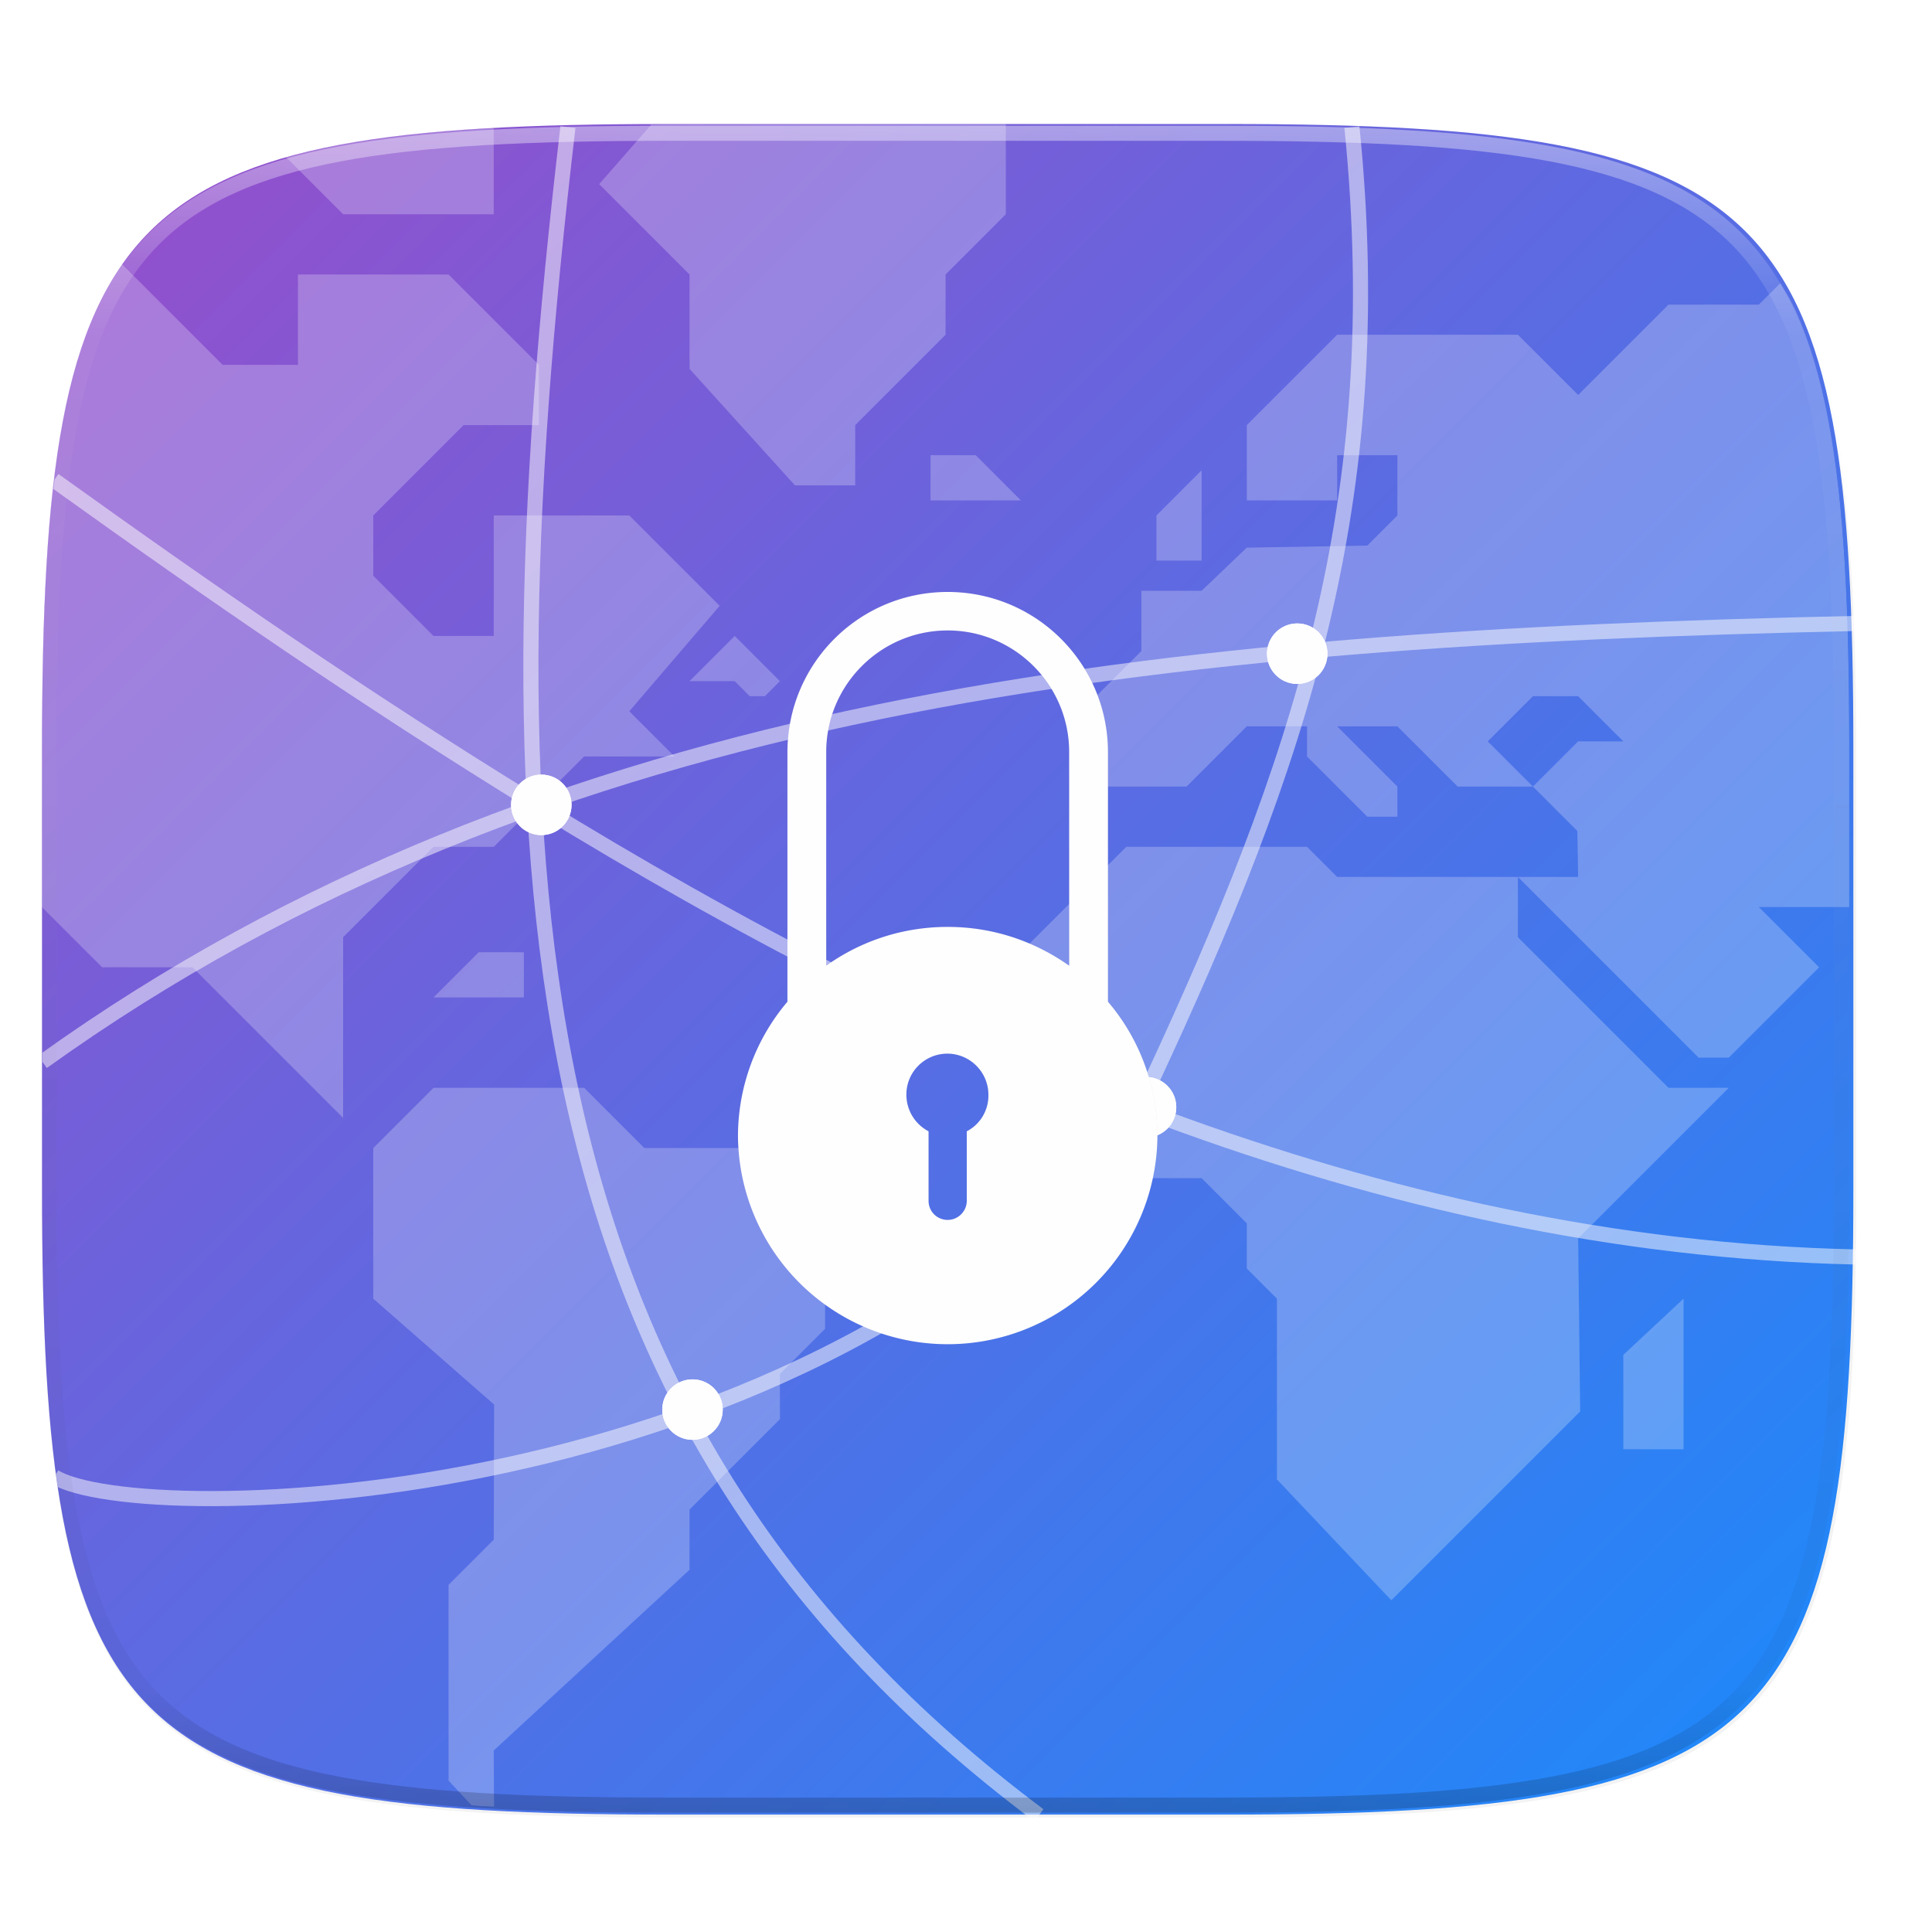 <svg width="256" height="256" viewBox="0 0 67.73 67.73" xmlns="http://www.w3.org/2000/svg">
    <defs>
        <linearGradient id="k" x1="296" x2="296" y1="-212" y2="236" gradientUnits="userSpaceOnUse">
            <stop offset="0" stop-color="#FFFEFE"/>
            <stop offset=".125" stop-color="#FFFEFE" stop-opacity=".098"/>
            <stop offset=".925" stop-opacity=".098"/>
            <stop offset="1" stop-opacity=".498"/>
        </linearGradient>
        <clipPath id="j">
            <path d="M361.938-212C507.235-212 528-191.287 528-46.125v116.25C528 215.286 507.235 236 361.937 236H214.063C68.766 236 48 215.286 48 70.125v-116.25C48-191.287 68.765-212 214.063-212z" fill="#9F4AC8"/>
        </clipPath>
        <clipPath id="e">
            <path d="M188.969 44C261.617 44 272 54.357 272 126.938v58.124C272 257.644 261.617 268 188.969 268H115.03C42.383 268 32 257.643 32 185.062v-58.125C32 54.358 42.383 44 115.031 44z" fill="#F4234A" opacity=".1"/>
        </clipPath>
        <filter id="f" x="-.81" y="-.81" width="2.62" height="2.62" color-interpolation-filters="sRGB">
            <feGaussianBlur stdDeviation="2.7"/>
        </filter>
        <filter id="g" x="-.81" y="-.81" width="2.62" height="2.62" color-interpolation-filters="sRGB">
            <feGaussianBlur stdDeviation="2.7"/>
        </filter>
        <filter id="h" x="-.81" y="-.81" width="2.62" height="2.62" color-interpolation-filters="sRGB">
            <feGaussianBlur stdDeviation="2.7"/>
        </filter>
        <filter id="i" x="-.81" y="-.81" width="2.62" height="2.62" color-interpolation-filters="sRGB">
            <feGaussianBlur stdDeviation="2.7"/>
        </filter>
        <clipPath id="d">
            <path d="M329.938 16C475.235 16 496 36.713 496 181.875v116.25C496 443.286 475.235 464 329.937 464H182.063C36.766 464 16 443.286 16 298.125v-116.25C16 36.713 36.765 16 182.063 16z" fill="#138EFE"/>
        </clipPath>
        <linearGradient id="c" x1="24" x2="280" y1="28" y2="284" gradientTransform="matrix(.265 0 0 .265 -6.993 221.973)" gradientUnits="userSpaceOnUse">
            <stop offset="0" stop-color="#9F4AC8"/>
            <stop offset="1" stop-color="#138EFE"/>
        </linearGradient>
        <filter id="b" x="-.01" y="-.01" width="1.023" height="1.025" color-interpolation-filters="sRGB">
            <feGaussianBlur stdDeviation="1.16"/>
        </filter>
        <filter id="a" x="-.02" y="-.03" width="1.046" height="1.05" color-interpolation-filters="sRGB">
            <feGaussianBlur stdDeviation="2.32"/>
        </filter>
        <filter id="l" x="-.07" y="-.04" width="1.134" height="1.075" color-interpolation-filters="sRGB">
            <feGaussianBlur stdDeviation=".412"/>
        </filter>
    </defs>
    <path transform="scale(.265)" d="M5.568 101.37v56.124c0 9.073.162 17.173.588 24.402.213 3.615.493 7.012.85 10.204.357 3.191.793 6.18 1.32 8.974.527 2.795 1.145 5.396 1.867 7.819.723 2.422 1.548 4.664 2.49 6.74s2.004 3.982 3.192 5.736a32.67 32.67 0 0 0 3.965 4.813 32.686 32.686 0 0 0 4.818 3.959 38.848 38.848 0 0 0 5.744 3.187c2.078.941 4.323 1.765 6.748 2.486 2.425.722 5.03 1.34 7.827 1.866 2.797.526 5.787.961 8.982 1.318 3.195.357 6.597.635 10.215.848 7.236.425 15.345.586 24.426.586h73.937c9.081 0 17.19-.161 24.426-.586a195.72 195.72 0 0 0 10.213-.848c3.195-.357 6.185-.792 8.982-1.318 2.798-.527 5.403-1.144 7.828-1.866 2.425-.72 4.67-1.545 6.748-2.486 2.078-.941 3.988-2 5.745-3.187a32.67 32.67 0 0 0 4.816-3.96 32.682 32.682 0 0 0 3.967-4.812c1.188-1.754 2.246-3.66 3.19-5.736s1.77-4.318 2.491-6.74c.723-2.423 1.34-5.024 1.868-7.819a121.39 121.39 0 0 0 1.32-8.974c.357-3.192.637-6.589.85-10.204.425-7.229.587-15.33.587-24.402V101.37c0-72.58-10.382-82.937-83.03-82.937H88.6c-72.649 0-83.032 10.356-83.032 82.937z" filter="url(#a)" opacity=".2"/>
    <path transform="matrix(.265 0 0 .265 0 3.404)" d="M162.537 3.568c72.648 0 83.031 10.357 83.031 82.938v58.125c0 72.58-10.383 82.937-83.031 82.937H88.599c-72.648 0-83.031-10.357-83.031-82.937V86.506c0-72.581 10.383-82.938 83.031-82.938z" filter="url(#b)" opacity=".1"/>
    <path d="M43.005 233.614c19.221 0 21.968 2.74 21.968 21.944v15.38c0 19.203-2.747 21.943-21.968 21.943H23.442c-19.222 0-21.969-2.74-21.969-21.944v-15.379c0-19.204 2.747-21.944 21.969-21.944z" fill="url(#c)" transform="translate(0 -229.267)"/>
    <g transform="matrix(.132 0 0 .132 -.643 2.231)" clip-path="url(#d)" fill="#FFFEFE" opacity=".4">
        <g opacity=".6">
            <path d="M130.122 462.57c1.074.07 1.995.193 3.09.257.848.05 2.003.024 2.863.07L136 448l52-48v-16l24-24v-12l12-12v-32l-16-16h-32l-16-16h-40l-16 16v40l32.105 28.137-.105 35.863-12 12v52l6.12 6.57zM200 152l-12 12h12l4 4h4l4-4-12-12z"/>
            <path d="M37.298 53.296c-.209.298-.48.526-.684.828-2.377 3.508-4.497 7.326-6.383 11.477s-3.536 8.636-4.98 13.48c-1.445 4.845-2.68 10.048-3.735 15.637-1.054 5.589-1.926 11.562-2.64 17.945s-1.274 13.177-1.7 20.407c-.851 14.458-1.175 30.659-1.175 48.804V224l16 16h24l40 40v-48l24-24h16l24-24h24l-12-12 24-28-24-24h-36v32h-16l-16-16v-16l24-24h20V80l-24-24H84v24H64L37.298 53.296zM352 208h-48l-28 28v40l20 20h28l12 12v12l8 8v48l30.378 32.108 50.163-50.162L424 312l40-40h-16l-40-40v-16h-48z"/>
            <path d="M496 224v-42.126c0-18.145-.323-34.346-1.175-48.804-.426-7.23-.985-14.023-1.7-20.407s-1.586-12.356-2.64-17.945-2.29-10.792-3.734-15.637-3.1-9.33-4.985-13.48c-1.2-2.642-2.667-4.927-4.062-7.305L472 64h-24l-24 24-16-16h-48l-24 24v20h24v-12h16v16l-8 8-32 .543L324 140h-16v16l-12 12v24h24l16-16h16v8l16 16h8v-8l-16-16h16l16 16h20l-12-12 12-12h12l12 12h-12l-12 12 11.781 11.785.219 12.215h-16l48 48h8l24-24-16-16h24z"/>
            <path d="M312 132v-12l12-12v24zM436 368v-25.081L452 328v40zM272 16h-89.937c-1.542 0-2.634.096-4.148.1L164 32l24 24V81.08L216 112h16V96l24-24V56l16-16V16zM136 17.109c-.837.045-1.962.018-2.788.066-7.237.425-14.04.978-20.43 1.691-6.39.714-12.37 1.585-17.965 2.637-4.997.94-9.58 2.083-13.98 3.332L96 40h40V17.11zM252 104h12l12 12h-24zM144 236h-12l-12 12h24z"/>
        </g>
    </g>
    <g transform="matrix(.265 0 0 .265 -6.993 -7.294)" clip-path="url(#e)">
        <circle cx="98" cy="134" r="4" fill="#FFFEFE"/>
        <circle cx="118" cy="214" r="4" fill="#FFFEFE"/>
        <circle cx="178" cy="174" r="4" fill="#FFFEFE"/>
        <circle cx="198" cy="114" r="4" fill="#FFFEFE"/>
        <path d="M32 168c67.115-48.156 148-56 240-58M33.542 91.046c20.574 14.763 40.9 28.826 63.987 43C149.75 166.11 208.203 192.426 272 193.813M178.5 171c19.715-42.258 31.751-77.102 26.734-126.663M163.823 267.663c-68.609-51.345-74.122-122.886-62.3-223.326" fill="none" opacity=".5" stroke-width="2" stroke="#FFFEFE"/>
        <circle cx="98" cy="134" r="4" fill="#FFFEFE" filter="url(#f)"/>
        <circle cx="118" cy="214" r="4" fill="#FFFEFE" filter="url(#g)"/>
        <circle cx="178" cy="174" r="4" fill="#FFFEFE" filter="url(#h)"/>
        <circle cx="198" cy="114" r="4" fill="#FFFEFE" filter="url(#i)"/>
        <path d="M177.439 173.813c-43.552 54.493-132.903 55.936-143.871 49.072" fill="none" opacity=".5" stroke-width="2" stroke="#FFFEFE"/>
    </g>
    <path transform="matrix(.132 0 0 .132 -4.877 32.393)" d="M361.938-212C507.235-212 528-191.287 528-46.125v116.25C528 215.286 507.235 236 361.937 236H214.063C68.766 236 48 215.286 48 70.125v-116.25C48-191.287 68.765-212 214.063-212z" clip-path="url(#j)" fill="none" opacity=".4" stroke-linecap="round" stroke-linejoin="round" stroke-width="8" stroke="url(#k)"/>
    <path d="M39.485 263.77v-8.746c0-3.105-2.513-5.618-5.618-5.618s-5.619 2.513-5.619 5.618v8.747a7.294 7.294 0 0 0-1.734 4.74 7.353 7.353 0 0 0 14.705 0c0-1.81-.647-3.467-1.734-4.74zm-4.949 4.544v2.436c0 .362-.296.67-.67.67s-.669-.297-.669-.67v-2.436a1.45 1.45 0 0 1-.779-1.284c0-.801.648-1.438 1.438-1.438.79 0 1.437.648 1.437 1.438a1.41 1.41 0 0 1-.757 1.284zm3.589-5.805c-1.208-.856-2.667-1.361-4.258-1.361s-3.062.505-4.258 1.36v-7.495c0-2.348 1.91-4.257 4.258-4.257s4.258 1.909 4.258 4.257z" filter="url(#l)" opacity=".3" transform="translate(-.643 -228.654)"/>
    <path d="M38.842 35.117V26.37c0-3.105-2.513-5.618-5.619-5.618s-5.618 2.513-5.618 5.618v8.747a7.294 7.294 0 0 0-1.734 4.74 7.353 7.353 0 0 0 14.705 0c0-1.81-.648-3.467-1.734-4.74zm-4.95 4.543v2.436c0 .362-.296.67-.669.67s-.67-.297-.67-.67V39.66a1.45 1.45 0 0 1-.778-1.284c0-.801.647-1.438 1.437-1.438s1.438.648 1.438 1.438a1.41 1.41 0 0 1-.757 1.284zm3.59-5.805c-1.208-.856-2.668-1.361-4.259-1.361s-3.062.505-4.258 1.36V26.36c0-2.349 1.91-4.258 4.258-4.258s4.258 1.91 4.258 4.258z" fill="#FFFEFE"/>
</svg>
